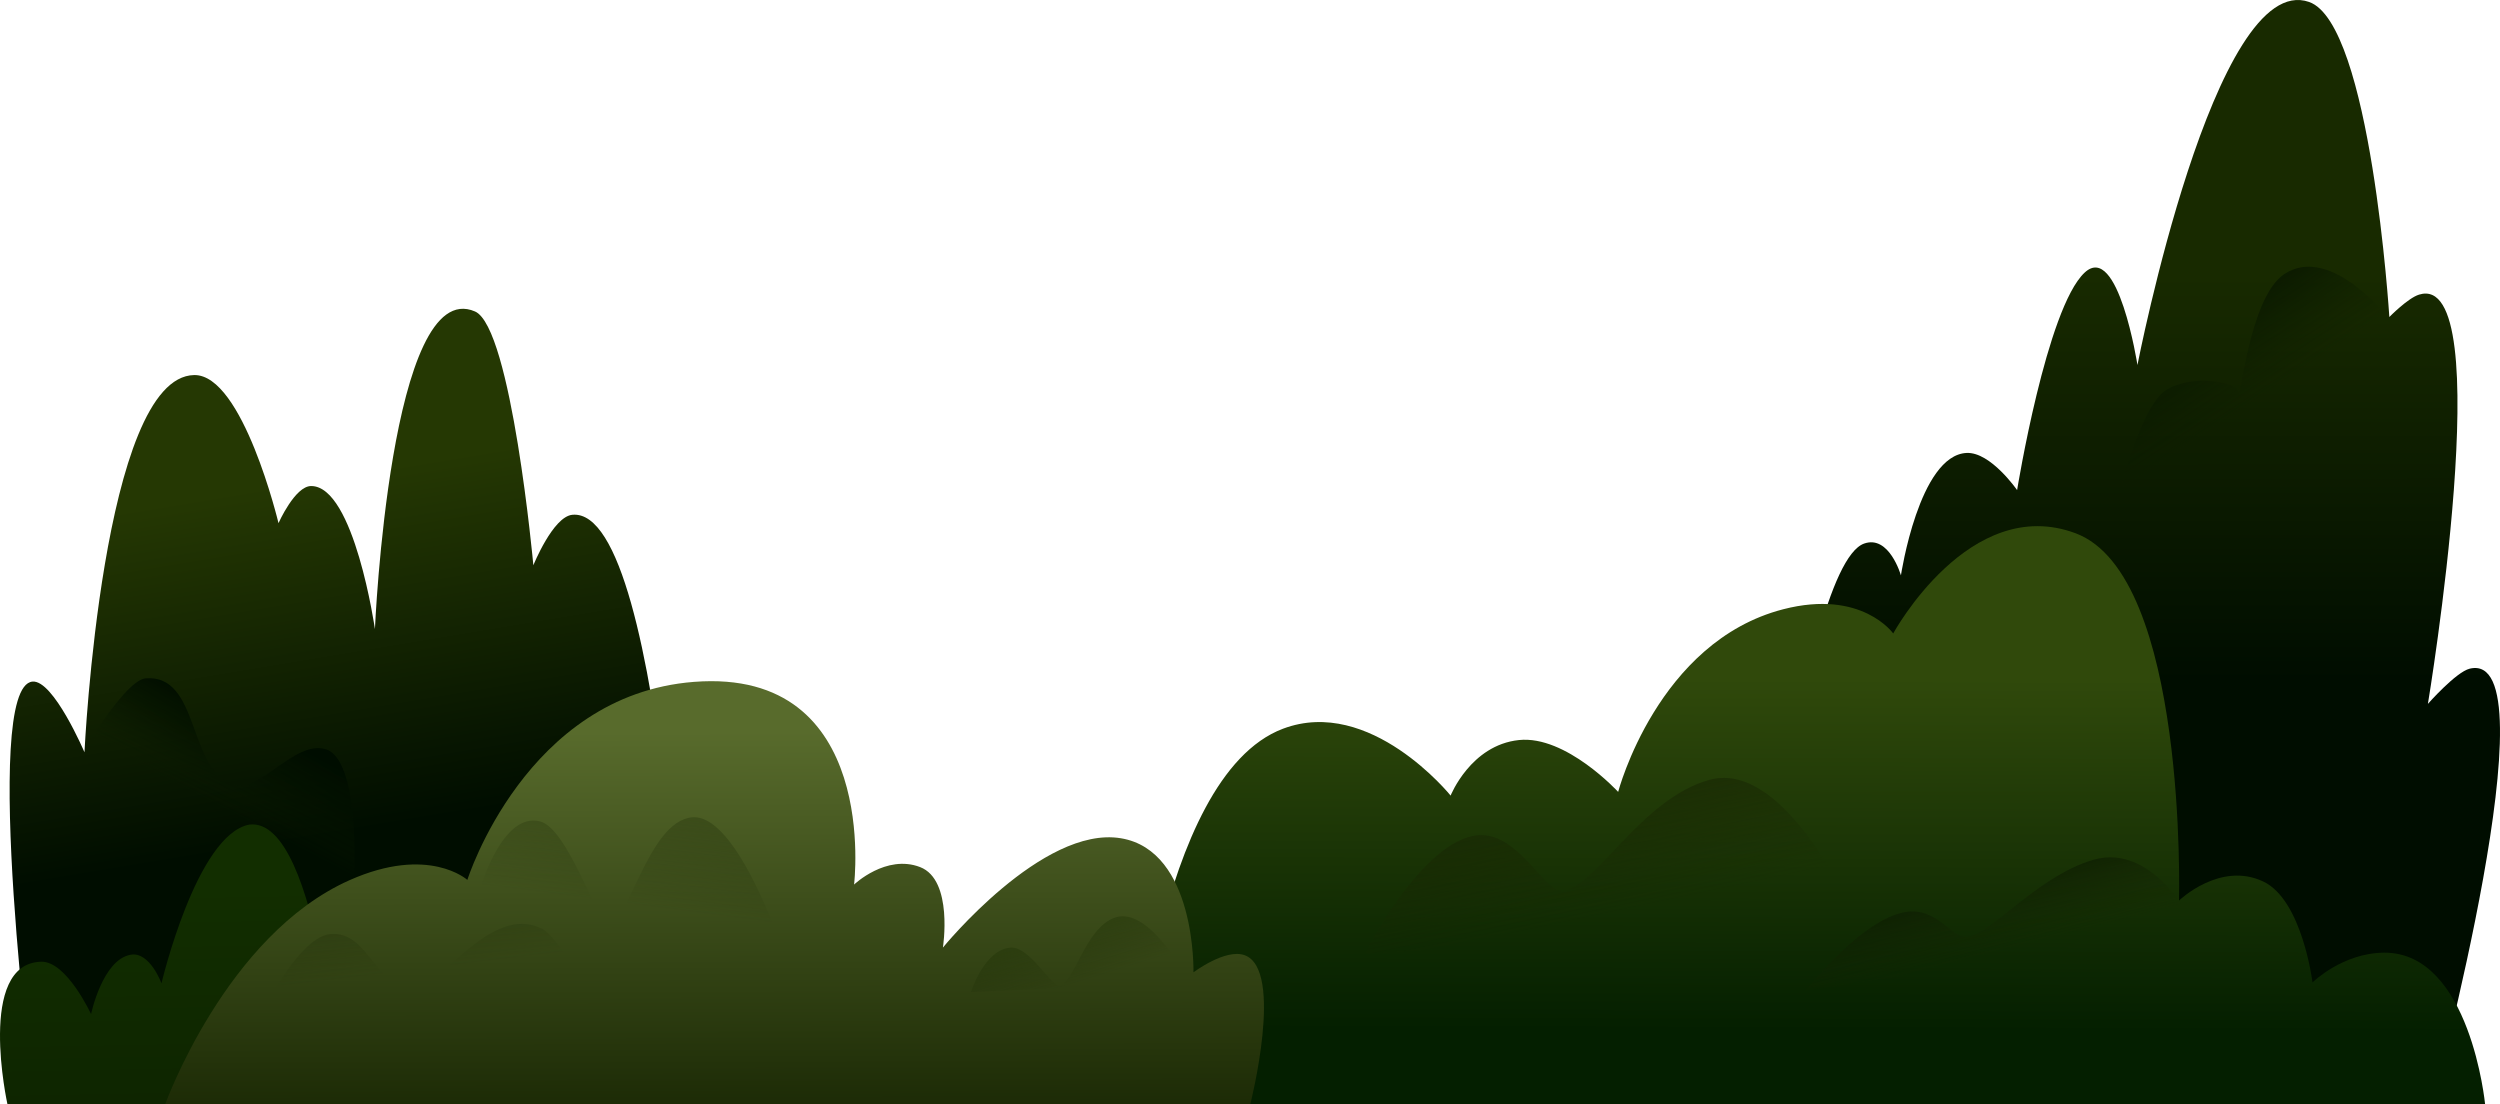 <svg enable-background="new 0 0 1724.454 761.758" height="762" viewBox="0 0 1724.454 761.758" width="1725" xmlns="http://www.w3.org/2000/svg" xmlns:xlink="http://www.w3.org/1999/xlink"><linearGradient id="a" gradientUnits="userSpaceOnUse" x1="176.82" x2="259.521" y1="263.561" y2="759.765"><stop offset=".143" stop-color="#253803"/><stop offset=".631" stop-color="#000d00"/></linearGradient><linearGradient id="b" gradientUnits="userSpaceOnUse" x1="1462.799" x2="1462.962" y1="116.719" y2="625.405"><stop offset=".143" stop-color="#182a00"/><stop offset=".696" stop-color="#000d00"/></linearGradient><linearGradient id="c" gradientUnits="userSpaceOnUse" x1="114.233" x2="118.641" y1="577.931" y2="812.409"><stop offset=".143" stop-color="#122e00"/><stop offset="1" stop-color="#0c2200"/></linearGradient><linearGradient id="d" gradientUnits="userSpaceOnUse" x1="1248.381" x2="1247.394" y1="414.225" y2="787.803"><stop offset=".143" stop-color="#30490b"/><stop offset=".795" stop-color="#041f00"/></linearGradient><linearGradient id="e" gradientUnits="userSpaceOnUse" x1="492.442" x2="492.991" y1="458.214" y2="782.735"><stop offset=".143" stop-color="#586b2c"/><stop offset="1" stop-color="#182603"/></linearGradient><linearGradient id="f" gradientTransform="matrix(-.978 .208 .208 .978 -9431.827 866.334)" gradientUnits="userSpaceOnUse" x1="-9539.307" x2="-9565.227" y1="1994.74" y2="1705.178"><stop offset=".569" stop-color="#182603" stop-opacity="0"/><stop offset="1" stop-color="#182603"/></linearGradient><linearGradient id="g" gradientTransform="matrix(1.149 -.413 .338 .941 1277.821 -1947.477)" gradientUnits="userSpaceOnUse" x1="-867.337" x2="-810.677" y1="2513.979" y2="2171.648"><stop offset=".422" stop-color="#182603" stop-opacity="0"/><stop offset=".779" stop-color="#182603"/></linearGradient><linearGradient id="h" gradientTransform="matrix(.941 -.338 .186 .517 164.574 -2347.272)" gradientUnits="userSpaceOnUse" x1="105.992" x2="162.651" y1="6037.676" y2="5695.344"><stop offset=".422" stop-color="#182603" stop-opacity="0"/><stop offset=".813" stop-color="#041100"/></linearGradient><linearGradient id="i" gradientTransform="matrix(.659 -.313 .259 .545 -952.411 -2296.072)" gradientUnits="userSpaceOnUse" x1="335.848" x2="376.274" y1="5756.001" y2="5524.248"><stop offset=".422" stop-color="#182603" stop-opacity="0"/><stop offset="1" stop-color="#2a430a"/></linearGradient><linearGradient id="j" gradientTransform="matrix(.964 -.267 .267 .964 384.089 -1355.642)" gradientUnits="userSpaceOnUse" x1="-531.681" x2="-413.739" y1="2063.394" y2="1784.627"><stop offset=".5" stop-color="#182603" stop-opacity="0"/><stop offset="1" stop-color="#3d4e1b"/></linearGradient><linearGradient id="k" gradientUnits="userSpaceOnUse" x1="1684.979" x2="1427.667" y1="482.337" y2="96.597"><stop offset=".523" stop-color="#0e1e00" stop-opacity="0"/><stop offset=".535" stop-color="#0c1c00" stop-opacity=".054"/><stop offset=".64" stop-color="#031100" stop-opacity=".513"/><stop offset=".752" stop-color="#000d00"/></linearGradient><linearGradient id="l" gradientUnits="userSpaceOnUse" x1="46.905" x2="250.739" y1="757.961" y2="369.333"><stop offset=".517" stop-color="#0e1e00" stop-opacity="0"/><stop offset=".525" stop-color="#0c1c00" stop-opacity=".054"/><stop offset=".59" stop-color="#031100" stop-opacity=".513"/><stop offset=".659" stop-color="#000d00"/></linearGradient><path d="m23.509 761.758s-37.233-288.307-1.094-291.61c14.473-1.323 35.856 48.763 35.856 48.763s12.302-259.211 75.704-260.201c33.533-.524 58.137 102.133 58.137 102.133s11.336-25.555 22.491-25.585c29.785-.08 44.016 98.657 44.016 98.657s10.534-244.497 69.034-219.074c25.184 10.945 40.247 175.058 40.247 175.058s13.54-33.544 26.907-34.817c65.994-6.285 80.856 406.677 80.856 406.677h-452.154z" fill="url(#a)"/><path d="m1201.474 761.758s37.576-370.289 84.385-386.823c17.327-6.12 25.365 21.941 25.365 21.941s12.501-82.942 45.32-84.445c16.567-.758 34.818 25.63 34.818 25.63s20.356-125.546 46.584-150.03c23.135-21.597 36.427 63.747 36.427 63.747s53.207-273.163 118.388-250.434c42.635 14.867 55.364 217.316 55.364 217.316s12.782-13.061 20.526-15.449c55.804-17.208 6.071 282.31 6.071 282.31s19.423-22.02 28.838-24.285c59.045-14.2-25.806 300.523-25.806 300.523h-476.28z" fill="url(#b)"/><path d="m5.148 761.758s-21.505-97.545 23.392-98.381c17.444-.325 34.284 36.152 34.284 36.152s7.777-37.524 27.32-40.981c13.153-2.326 21.249 19.731 21.249 19.731s24.153-102.696 60.623-109.504c49.1-5.761 62.503 192.983 62.503 192.983z" fill="url(#c)"/><path d="m780.741 761.758s16.147-225.813 104.206-259.088c60.2-22.748 115.664 46.109 115.664 46.109s13.838-34.836 47.142-38.312c32.47-3.389 68.42 35.765 68.42 35.765s27.076-103.54 113.835-125.977c54.23-14.025 75.89 16.696 75.89 16.696s52.577-96.597 125.889-69.084c77.304 29.011 71.254 253.308 71.254 253.308s28.287-27.291 58.146-13.108c26.888 12.772 33.946 69.573 33.946 69.573s20.803-20.495 49.681-20.505c59.22-.022 69.37 104.625 69.37 104.625h-933.443z" fill="url(#d)"/><path d="m113.925 761.758s42.007-116.753 127.204-154.629c54.63-24.288 81.238-.186 81.238-.186s40.191-127.588 156.333-136.601c128.655-9.985 110.431 139.81 110.431 139.81s22.111-21.106 45.559-12.046c23.045 8.904 15.713 55.518 15.713 55.518s68.612-84.325 122.711-75.421c52.063 8.569 50.126 92.488 50.126 92.488s22.069-16.589 35.266-11.829c27.589 9.951 3.917 102.896 3.917 102.896z" fill="url(#e)"/><path d="m426.371 718.006s-38.582-70.545-52.522-77.424c-35.431-17.484-69.353 40.433-88.399 40.631-27.282.283-30.96-38.766-57.204-36.957-25.066 1.728-55.92 70.68-55.92 70.68z" fill="url(#f)"/><path d="m941.29 657.88s39.607-78.206 77.983-81.703c27.414-2.497 45.522 38.088 57.541 38.239 22.612.285 54.49-63.604 102.639-76.572 53.937-14.527 103.008 99.942 103.008 99.942z" fill="url(#g)"/><path d="m1245.635 683.212s37.92-48.739 68.457-54.061c21.814-3.802 32.597 18.172 42.053 17.228 17.792-1.776 48.392-41.551 87.443-53.203 43.744-13.052 72.578 49.096 72.578 49.096z" fill="url(#h)"/><path d="m669.758 684.273s9.194-29.284 27.279-30.622c12.919-.955 27.137 25.476 32.969 25.856 10.972.714 17.788-39.472 39.324-46.649 24.125-8.039 51.506 45.164 51.506 45.164z" fill="url(#i)"/><path d="m331.476 612.244s15.144-52.496 41.111-45.641c18.549 4.897 37.095 64.071 45.413 67.869 15.65 7.145 28.132-67.933 59.433-70.698 35.063-3.097 70.623 115.365 70.623 115.365z" fill="url(#j)"/><path d="m1459.041 351.035s16.276-70.582 35.376-82.104c19.32-11.655 49.01-4.568 49.673 1.086 1.188 10.126 7.085-64.607 31.479-80.883 32.822-21.899 74.124 32.899 74.124 32.899z" fill="url(#k)"/><path d="m46.416 536.571s37.663-67.407 54.106-68.672c37.57-2.89 28.793 63.679 60.523 73.254 18.839 5.685 41.935-30.564 63.451-24.409 23.853 6.823 19.892 87.017 19.892 87.017z" fill="url(#l)"/></svg>